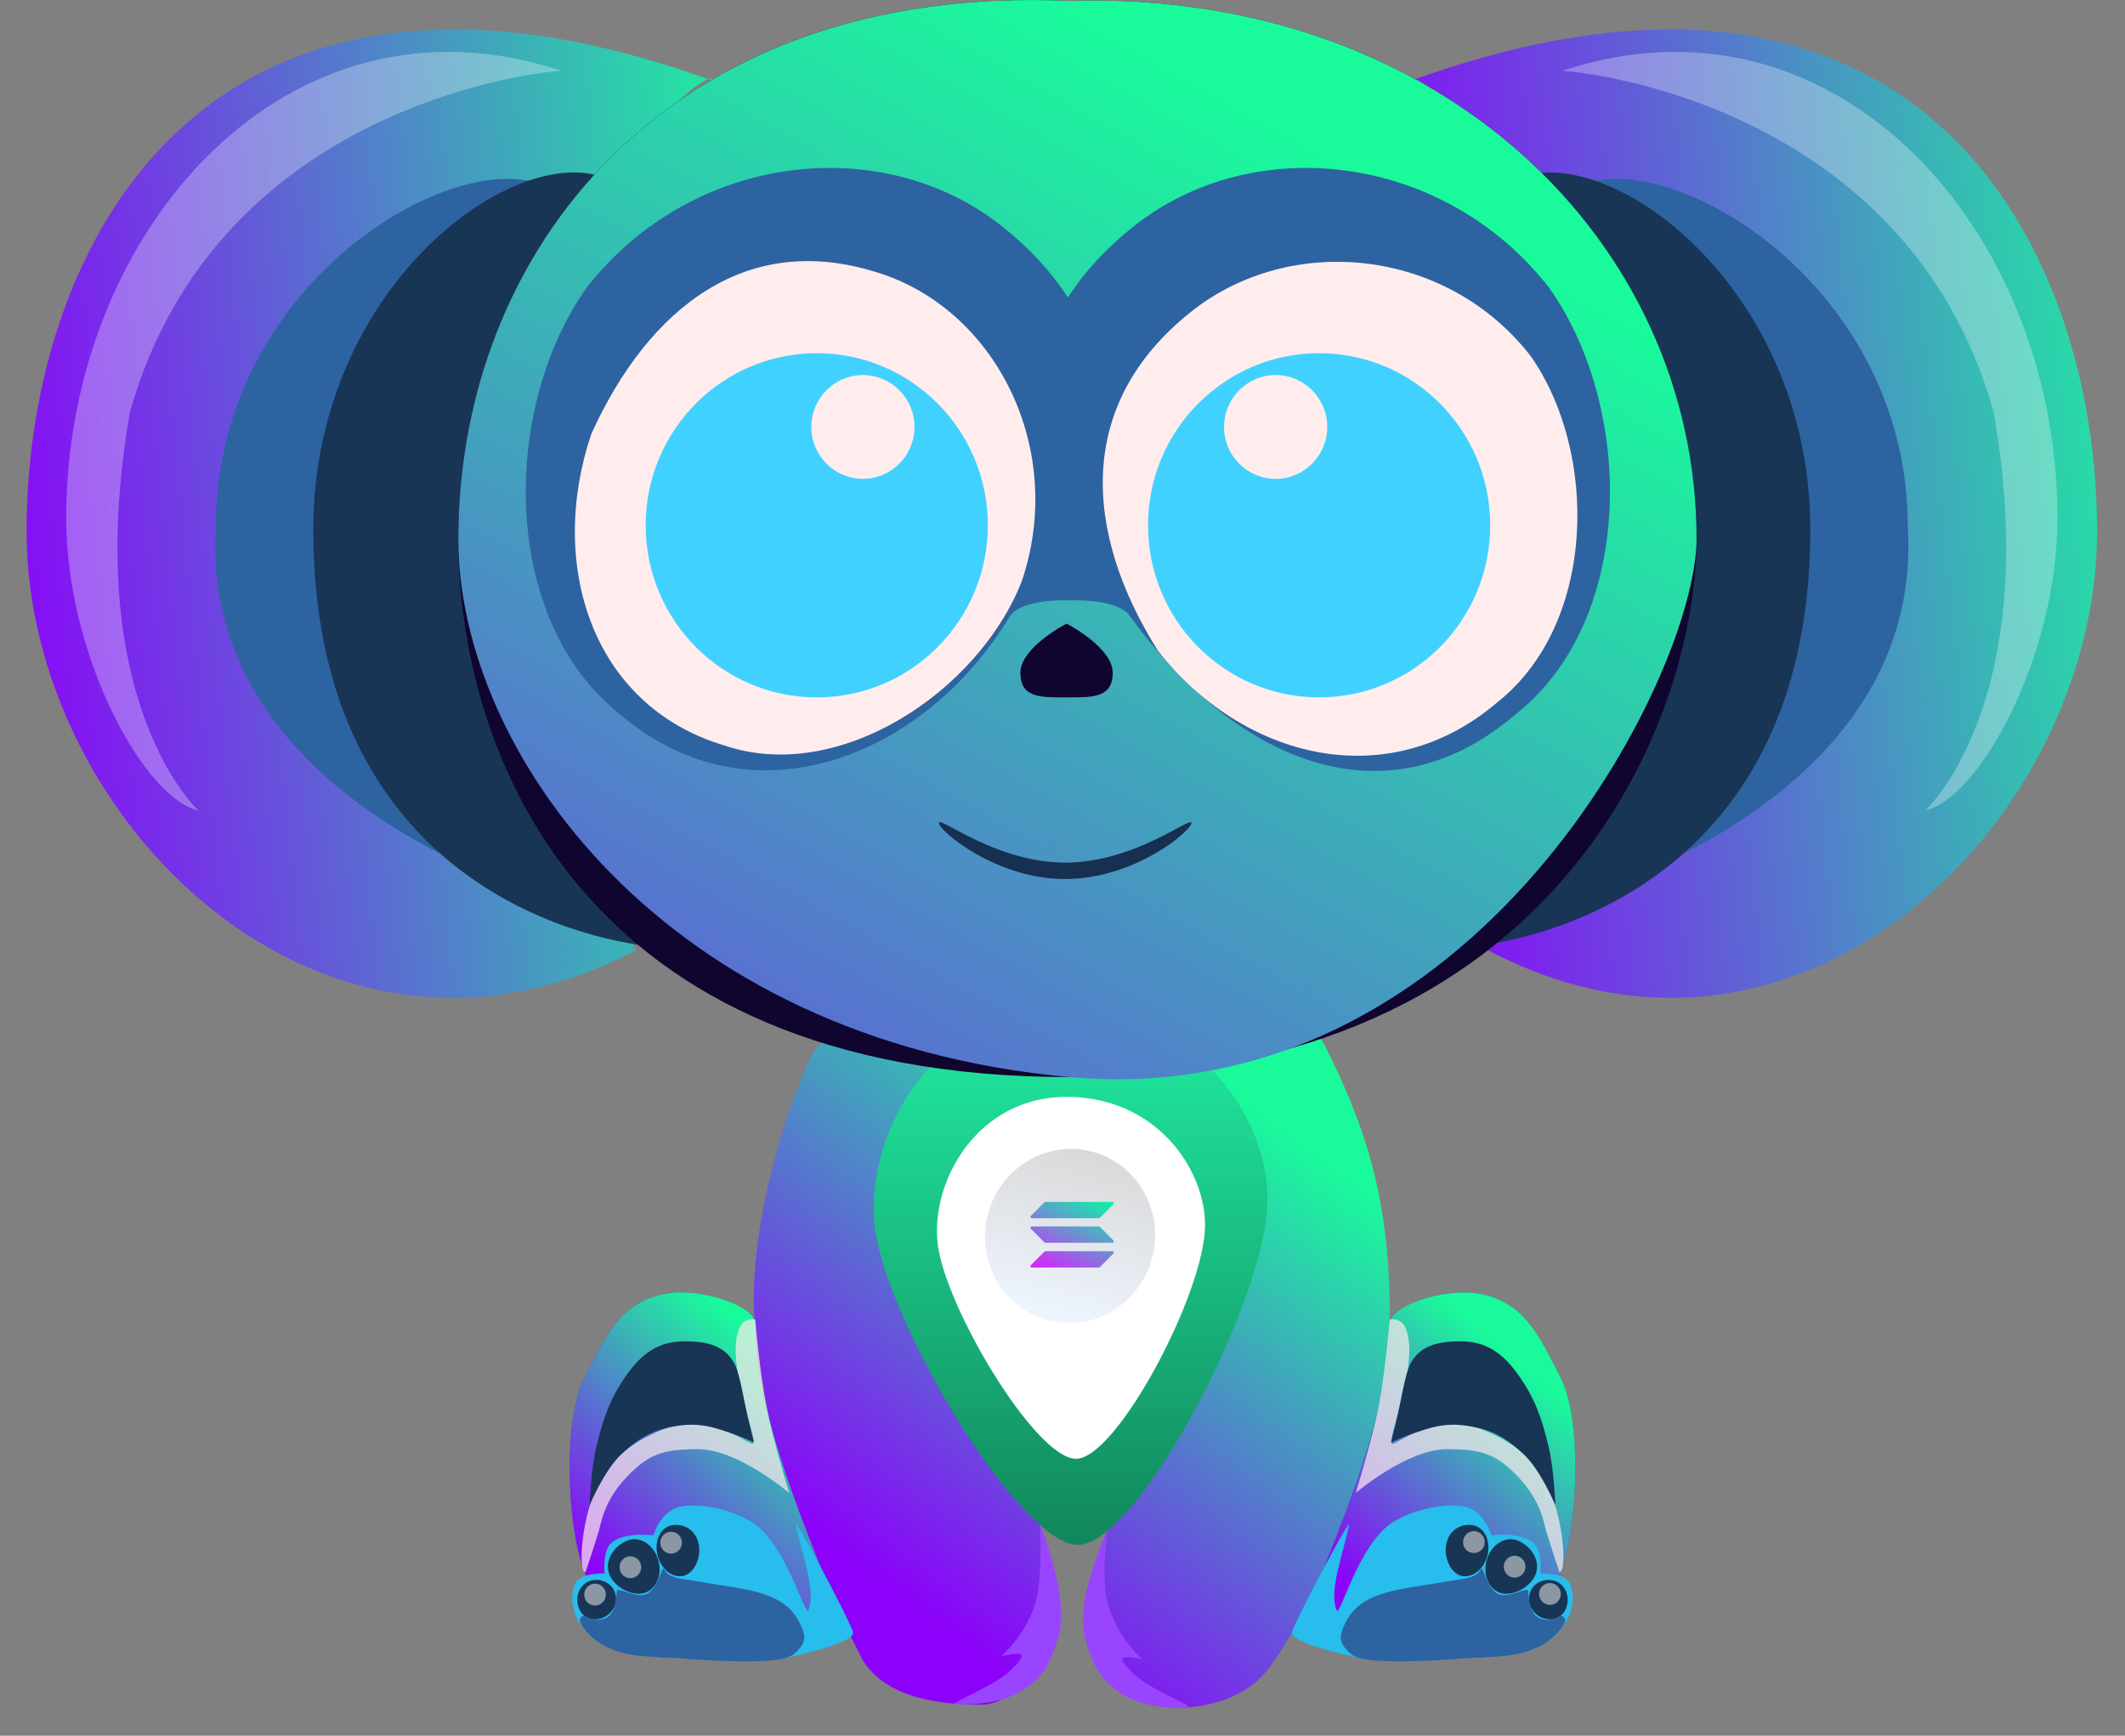 <svg width="60" height="49" viewBox="0 0 60 49" fill="none" xmlns="http://www.w3.org/2000/svg">
<rect x="0" y="0" width="60" height="49" fill="#808080" stroke="none"/>
<g clip-path="url(#clip0_1_4944)">
<path d="M44.98 13.939C44.98 22.086 41.997 26.815 41.997 26.815C50.822 31.503 59.211 23.148 59.211 15.001C59.211 6.854 54.113 -2.892 39.852 2.275C39.852 1.712 44.98 5.792 44.98 13.939Z" fill="url(#paint0_linear_1_4944)"/>
<path d="M56.291 11.626C57.72 19.814 54.364 22.877 54.364 22.877C55.856 22.564 58.093 18.564 58.093 14.626C58.093 6.479 51.816 -0.563 44.11 2C44.421 2 53.805 2.813 56.291 11.626Z" fill="white" fill-opacity="0.3"/>
<path d="M46.16 13.876C46.16 20.609 43.115 25.69 43.115 25.69C43.675 25.69 54.364 23.002 53.867 14.871C53.867 8.139 47.403 4.25 44.731 5.188C44.731 4.723 46.16 7.144 46.16 13.876Z" fill="#2D63A1"/>
<path d="M43.409 13.952C43.409 20.685 41.424 26.72 41.424 26.72C41.983 26.72 51.115 25.815 51.115 14.947C51.115 8.215 45.601 4.063 42.929 5C42.929 4.536 43.409 7.22 43.409 13.952Z" fill="#183555"/>
<path d="M14.982 13.939C14.982 22.086 17.965 26.815 17.965 26.815C9.14 31.503 0.75 23.148 0.75 15.001C0.75 6.854 5.849 -2.892 20.109 2.275C20.109 1.712 14.982 5.792 14.982 13.939Z" fill="url(#paint1_linear_1_4944)"/>
<path d="M3.671 11.626C2.242 19.814 5.597 22.877 5.597 22.877C4.106 22.564 1.869 18.564 1.869 14.626C1.869 6.479 8.146 -0.563 15.852 2C15.541 2 6.157 2.813 3.671 11.626Z" fill="white" fill-opacity="0.3"/>
<path d="M13.801 13.876C13.801 20.609 16.846 25.69 16.846 25.69C16.287 25.69 5.597 23.002 6.094 14.871C6.094 8.139 12.558 4.25 15.23 5.188C15.23 4.723 13.801 7.144 13.801 13.876Z" fill="#2D63A1"/>
<path d="M16.552 13.952C16.552 20.685 18.538 26.72 18.538 26.72C17.978 26.72 8.846 25.815 8.846 14.947C8.846 8.215 14.361 4.063 17.033 5C17.033 4.536 16.552 7.22 16.552 13.952Z" fill="#183555"/>
<path d="M21.336 37.635C20.968 34.437 22.665 30 23.061 29.576C25.21 27.279 30.767 27.302 30.767 27.302C30.767 27.302 36.192 27.11 37.437 29.576C38.702 32.083 39.268 34.218 39.239 37.326C39.205 40.904 36.81 45.954 35.712 47.235C34.754 48.353 32.551 48.508 31.572 47.698C30.593 46.888 30.4 45.806 30.767 44.613C32.07 40.372 35.482 35.013 34.025 31.466C33.108 29.233 31.15 29.152 29.885 29.152C28.236 29.152 26.013 30.687 26.013 33.123C26.013 37.635 30.594 42.807 29.655 46.425C29.425 47.312 28.39 48.122 27.738 48.122C27.086 48.122 24.978 48.122 24.288 46.734C22.621 43.38 21.758 41.297 21.336 37.635Z" fill="url(#paint2_linear_1_4944)"/>
<path d="M35.789 33.858C35.789 36.653 32.129 43.611 30.44 43.611C28.752 43.611 24.98 37.223 24.698 34.599C24.417 31.976 26.377 28.497 30.046 28.497C33.715 28.497 35.789 31.462 35.789 33.858Z" fill="url(#paint3_linear_1_4944)"/>
<path d="M34.025 34.589C34.025 36.478 31.533 41.182 30.383 41.182C29.233 41.182 26.665 36.864 26.473 35.09C26.282 33.316 27.617 30.964 30.115 30.964C32.613 30.964 34.025 32.969 34.025 34.589Z" fill="white"/>
<ellipse cx="2.398" cy="2.461" rx="2.398" ry="2.461" transform="matrix(0.966 0.26 -0.258 0.966 28.532 31.892)" fill="url(#paint4_linear_1_4944)"/>
<path d="M29.477 35.345C29.491 35.33 29.511 35.322 29.531 35.322H31.41C31.444 35.322 31.461 35.364 31.437 35.388L31.066 35.761C31.052 35.775 31.032 35.783 31.012 35.783H29.133C29.099 35.783 29.081 35.742 29.106 35.717L29.477 35.345Z" fill="url(#paint5_linear_1_4944)"/>
<path d="M29.477 33.953C29.491 33.938 29.511 33.93 29.531 33.93H31.41C31.444 33.93 31.461 33.972 31.437 33.996L31.066 34.369C31.052 34.383 31.032 34.391 31.012 34.391H29.133C29.099 34.391 29.081 34.35 29.106 34.325L29.477 33.953Z" fill="url(#paint6_linear_1_4944)"/>
<path d="M31.066 34.644C31.052 34.63 31.032 34.622 31.012 34.622H29.133C29.099 34.622 29.081 34.663 29.106 34.688L29.477 35.06C29.491 35.075 29.511 35.083 29.531 35.083H31.41C31.444 35.083 31.461 35.041 31.437 35.017L31.066 34.644Z" fill="url(#paint7_linear_1_4944)"/>
<path d="M30.64 46.239C30.343 45.146 31.279 43.189 31.279 43.189C31.279 43.189 31.105 44.149 31.226 44.999C31.38 46.078 32.261 46.85 32.261 46.85C32.261 46.85 31.686 46.695 31.686 46.85C31.686 46.92 31.928 47.238 32.338 47.505C32.821 47.82 33.669 48.164 33.565 48.199C33.45 48.238 32.434 48.209 31.918 47.952C31.132 47.56 30.869 47.087 30.64 46.239Z" fill="#9945FF"/>
<path d="M29.898 46.145C30.194 45.052 29.361 43.028 29.361 43.028C29.361 43.028 29.432 44.055 29.311 44.905C29.158 45.984 28.276 46.755 28.276 46.755C28.276 46.755 28.851 46.601 28.851 46.755C28.851 46.826 28.609 47.144 28.199 47.411C27.716 47.726 26.868 48.07 26.972 48.105C27.087 48.143 28.103 48.114 28.619 47.857C29.405 47.466 29.668 46.993 29.898 46.145Z" fill="#9945FF"/>
<path d="M41.731 36.517C40.754 36.357 39.239 36.864 39.239 37.365C39.239 40.053 37.667 43.457 36.901 45.5C36.648 46.174 37.644 46.565 38.357 46.618C39.89 46.734 41.961 46.962 42.689 46.618C43.626 46.176 43.695 45.314 44.069 44.343C44.559 43.071 44.671 40.093 44.069 38.907C43.467 37.721 43.037 36.73 41.731 36.517Z" fill="#2D63A1"/>
<path d="M41.731 36.517C40.754 36.357 39.239 36.864 39.239 37.365C39.239 40.053 37.667 43.457 36.901 45.5C36.648 46.174 37.644 46.565 38.357 46.618C39.89 46.734 41.961 46.962 42.689 46.618C43.626 46.176 43.695 45.314 44.069 44.343C44.559 43.071 44.671 40.093 44.069 38.907C43.467 37.721 43.037 36.73 41.731 36.517Z" fill="url(#paint8_linear_1_4944)"/>
<path d="M40.849 40.912C39.737 40.908 38.28 42.146 38.28 42.146C38.28 42.146 38.743 40.657 38.932 39.678C39.113 38.739 39.239 37.249 39.239 37.249C39.239 37.249 39.564 37.173 39.699 37.519C40.093 38.531 39.099 40.758 39.315 40.758C39.43 40.758 40.063 40.28 40.657 40.218C41.311 40.149 41.72 40.263 42.306 40.565C42.956 40.9 43.281 41.24 43.647 41.876C44.142 42.732 44.261 44.382 44.031 44.382C44.031 44.382 43.686 43.341 43.647 43.187C43.553 42.805 43.417 42.146 42.574 41.413C42.043 40.952 41.55 40.915 40.849 40.912Z" fill="#FFEDED" fill-opacity="0.7"/>
<path d="M38.587 46.846C38.587 46.846 36.402 46.422 36.478 46.075C36.534 45.822 38.165 42.724 38.089 43.071C37.889 43.975 37.514 44.96 37.744 45.462C37.833 45.657 38.377 43.537 39.354 42.955C40.061 42.534 40.922 42.446 41.347 42.531C41.922 42.647 42.114 43.341 42.114 43.341C42.114 43.341 43.104 43.22 43.379 43.649C43.543 43.905 43.494 44.42 43.494 44.42C43.494 44.42 44.21 44.388 44.337 44.729C44.567 45.346 44.219 45.973 43.686 46.348C42.747 47.008 38.583 46.798 38.587 46.846Z" fill="#27BDEC"/>
<path d="M41.993 43.928C41.886 44.318 41.553 44.566 41.248 44.482C40.943 44.398 40.742 43.924 40.849 43.534C40.955 43.144 41.328 42.985 41.633 43.069C41.938 43.154 42.099 43.538 41.993 43.928Z" fill="#183555"/>
<path d="M43.379 44.382C43.266 44.797 42.722 45.067 42.383 44.974C42.044 44.88 41.861 44.468 41.974 44.053C42.087 43.639 42.454 43.378 42.792 43.472C43.132 43.565 43.492 43.967 43.379 44.382Z" fill="#183555"/>
<path d="M44.242 45.33C44.157 45.642 43.894 45.771 43.609 45.693C43.324 45.614 43.102 45.31 43.187 44.999C43.272 44.687 43.596 44.545 43.88 44.623C44.165 44.702 44.327 45.018 44.242 45.33Z" fill="#183555"/>
<path d="M41.615 43.842C41.785 43.842 41.922 43.704 41.922 43.534C41.922 43.363 41.785 43.225 41.615 43.225C41.446 43.225 41.309 43.363 41.309 43.534C41.309 43.704 41.446 43.842 41.615 43.842Z" fill="#D9D9D9" fill-opacity="0.6"/>
<path d="M42.766 44.536C42.935 44.536 43.072 44.398 43.072 44.228C43.072 44.057 42.935 43.919 42.766 43.919C42.596 43.919 42.459 44.057 42.459 44.228C42.459 44.398 42.596 44.536 42.766 44.536Z" fill="#D9D9D9" fill-opacity="0.6"/>
<path d="M43.762 45.307C43.932 45.307 44.069 45.169 44.069 44.999C44.069 44.828 43.932 44.69 43.762 44.69C43.593 44.69 43.456 44.828 43.456 44.999C43.456 45.169 43.593 45.307 43.762 45.307Z" fill="#D9D9D9" fill-opacity="0.6"/>
<path d="M40.81 44.652C41.232 44.575 41.692 44.575 41.807 44.305C41.873 44.151 41.969 44.844 42.305 44.999C42.606 45.137 43.149 44.768 43.149 44.922C43.149 45.076 43.182 45.589 43.494 45.693C43.954 45.847 44.034 45.467 44.184 45.693C44.26 45.809 43.901 46.259 43.494 46.464C42.804 46.811 42.285 46.746 41.424 46.811C40.333 46.894 39.008 46.965 38.395 46.811C38.193 46.76 38.054 46.636 37.935 46.464C37.773 46.231 37.896 45.994 38.01 45.773L38.012 45.77C38.472 44.883 39.609 44.872 40.81 44.652Z" fill="#2D63A1"/>
<path d="M39.814 38.521C39.66 38.83 39.559 39.58 39.392 40.257C39.347 40.437 39.277 40.719 39.277 40.719C39.277 40.719 39.554 40.592 39.737 40.526L39.745 40.524C40.383 40.295 40.791 40.149 41.462 40.257C42.123 40.362 42.499 40.576 42.995 41.028C43.495 41.481 43.916 42.493 43.916 42.493C43.916 42.493 43.877 41.468 43.724 40.835C43.524 40.009 43.34 39.485 42.88 38.83C42.451 38.218 41.977 37.863 41.232 37.866C40.622 37.868 40.086 37.973 39.814 38.521Z" fill="#183555"/>
<path d="M18.833 36.517C19.81 36.357 21.325 36.864 21.325 37.365C21.325 40.053 22.897 43.457 23.663 45.5C23.916 46.174 22.92 46.565 22.207 46.618C20.673 46.734 18.603 46.962 17.875 46.618C16.938 46.176 16.869 45.314 16.495 44.343C16.004 43.071 15.893 40.093 16.495 38.907C17.097 37.721 17.527 36.73 18.833 36.517Z" fill="#2D63A1"/>
<path d="M18.833 36.517C19.81 36.357 21.325 36.864 21.325 37.365C21.325 40.053 22.897 43.457 23.663 45.5C23.916 46.174 22.92 46.565 22.207 46.618C20.673 46.734 18.603 46.962 17.875 46.618C16.938 46.176 16.869 45.314 16.495 44.343C16.004 43.071 15.893 40.093 16.495 38.907C17.097 37.721 17.527 36.73 18.833 36.517Z" fill="url(#paint9_linear_1_4944)"/>
<path d="M19.715 40.912C20.827 40.908 22.284 42.146 22.284 42.146C22.284 42.146 21.821 40.657 21.632 39.678C21.451 38.739 21.326 37.249 21.326 37.249C21.326 37.249 21 37.173 20.866 37.519C20.471 38.531 21.466 40.758 21.249 40.758C21.134 40.758 20.502 40.28 19.907 40.218C19.253 40.149 18.844 40.263 18.259 40.565C17.609 40.9 17.284 41.24 16.917 41.876C16.423 42.732 16.304 44.382 16.534 44.382C16.534 44.382 16.879 43.341 16.917 43.187C17.012 42.805 17.147 42.146 17.99 41.413C18.521 40.952 19.014 40.915 19.715 40.912Z" fill="#FFEDED" fill-opacity="0.7"/>
<path d="M21.977 46.846C21.977 46.846 24.162 46.422 24.086 46.075C24.03 45.822 22.399 42.724 22.476 43.071C22.675 43.975 23.051 44.96 22.821 45.462C22.731 45.657 22.187 43.537 21.21 42.955C20.503 42.534 19.643 42.446 19.217 42.531C18.642 42.647 18.45 43.341 18.45 43.341C18.45 43.341 17.46 43.22 17.185 43.649C17.021 43.905 17.07 44.42 17.07 44.42C17.07 44.42 16.354 44.388 16.227 44.729C15.997 45.346 16.345 45.973 16.878 46.348C17.817 47.008 21.982 46.798 21.977 46.846Z" fill="#27BDEC"/>
<path d="M18.571 43.928C18.677 44.318 19.011 44.566 19.316 44.482C19.621 44.398 19.822 43.924 19.715 43.534C19.609 43.144 19.236 42.985 18.931 43.069C18.625 43.154 18.464 43.538 18.571 43.928Z" fill="#183555"/>
<path d="M17.185 44.382C17.298 44.797 17.843 45.067 18.182 44.974C18.521 44.88 18.704 44.468 18.59 44.053C18.477 43.639 18.111 43.378 17.772 43.472C17.433 43.565 17.072 43.967 17.185 44.382Z" fill="#183555"/>
<path d="M16.323 45.33C16.407 45.642 16.671 45.771 16.955 45.693C17.24 45.614 17.462 45.31 17.377 44.999C17.292 44.687 16.968 44.545 16.684 44.623C16.399 44.702 16.237 45.018 16.323 45.33Z" fill="#183555"/>
<path d="M18.949 43.859C18.779 43.859 18.642 43.721 18.642 43.55C18.642 43.38 18.779 43.242 18.949 43.242C19.118 43.242 19.255 43.38 19.255 43.55C19.255 43.721 19.118 43.859 18.949 43.859Z" fill="#D9D9D9" fill-opacity="0.6"/>
<path d="M17.798 44.553C17.629 44.553 17.492 44.415 17.492 44.245C17.492 44.074 17.629 43.936 17.798 43.936C17.968 43.936 18.105 44.074 18.105 44.245C18.105 44.415 17.968 44.553 17.798 44.553Z" fill="#D9D9D9" fill-opacity="0.6"/>
<path d="M16.802 45.324C16.632 45.324 16.495 45.186 16.495 45.016C16.495 44.845 16.632 44.707 16.802 44.707C16.971 44.707 17.108 44.845 17.108 45.016C17.108 45.186 16.971 45.324 16.802 45.324Z" fill="#D9D9D9" fill-opacity="0.6"/>
<path d="M19.753 44.652C19.332 44.575 18.872 44.575 18.757 44.305C18.691 44.151 18.595 44.844 18.259 44.999C17.958 45.137 17.415 44.768 17.415 44.922C17.415 45.076 17.381 45.589 17.07 45.693C16.61 45.847 16.529 45.467 16.38 45.693C16.303 45.809 16.663 46.259 17.07 46.464C17.76 46.811 18.279 46.746 19.14 46.811C20.23 46.894 21.555 46.965 22.169 46.811C22.37 46.76 22.509 46.636 22.629 46.464C22.791 46.231 22.668 45.994 22.554 45.773L22.552 45.77C22.092 44.883 20.955 44.872 19.753 44.652Z" fill="#2D63A1"/>
<path d="M20.75 38.521C20.904 38.83 21.005 39.58 21.172 40.257C21.217 40.437 21.287 40.719 21.287 40.719C21.287 40.719 21.01 40.592 20.827 40.526L20.819 40.524C20.181 40.295 19.773 40.149 19.102 40.257C18.441 40.362 18.065 40.576 17.569 41.028C17.069 41.481 16.648 42.493 16.648 42.493C16.648 42.493 16.687 41.468 16.84 40.835C17.04 40.009 17.224 39.485 17.683 38.83C18.113 38.218 18.587 37.863 19.332 37.866C19.942 37.868 20.478 37.973 20.75 38.521Z" fill="#183555"/>
<path d="M47.903 15.215C47.903 20.265 44.031 30.406 30.192 30.406C16.353 30.406 12.941 21.191 12.941 15.215C12.941 7.118 18.806 -0.478 30.192 0.024C40.657 -0.285 47.903 6.825 47.903 15.215Z" fill="#10052F"/>
<path d="M47.903 15.215C47.903 19.032 41.693 31.447 30.192 30.406C18.691 29.365 12.941 21.191 12.941 15.215C12.941 7.118 18.806 -0.478 30.192 0.024C40.657 -0.285 47.903 6.825 47.903 15.215Z" fill="url(#paint10_linear_1_4944)"/>
<path d="M17.5 20.16C14.122 17.485 14.147 11.534 16.566 8.118C19.543 4.313 24.905 3.707 28.284 6.382C29.073 7.007 29.69 7.683 30.151 8.398C30.613 7.683 31.229 7.007 32.019 6.382C35.398 3.707 40.76 4.313 43.737 8.118C46.156 11.534 46.181 17.485 42.802 20.16C39.063 23.362 34.83 21.422 31.917 17.412C31.577 16.875 30.192 16.95 30.192 16.95C30.192 16.95 28.845 16.875 28.505 17.412C26.128 21.345 21.24 23.362 17.5 20.16Z" fill="#2D63A1"/>
<path d="M31.418 18.993C31.418 19.712 30.835 19.687 30.115 19.687C29.395 19.687 28.811 19.712 28.811 18.993C28.811 18.274 30.115 17.605 30.115 17.605C30.115 17.605 31.418 18.274 31.418 18.993Z" fill="#10052F"/>
<path d="M23.061 19.687C25.729 19.687 27.892 17.512 27.892 14.829C27.892 12.146 25.729 9.971 23.061 9.971C20.393 9.971 18.231 12.146 18.231 14.829C18.231 17.512 20.393 19.687 23.061 19.687Z" fill="#D9D9D9" fill-opacity="0.5"/>
<path d="M28.85 16.41C27.623 19.533 23.678 22.15 20.441 21.041C16.698 19.919 15.454 15.916 16.698 12.246C18.308 8.699 21.106 6.434 24.944 7.749C28.182 8.859 30.094 12.739 28.85 16.41Z" fill="#FFEDED"/>
<path d="M43.209 10.038C45.141 12.777 45.08 17.607 42.278 19.826C39.173 22.477 35.076 21.413 32.691 18.366C30.621 15.067 30.32 11.422 33.642 8.792C36.444 6.573 40.824 6.991 43.209 10.038Z" fill="#FFEDED"/>
<path d="M37.245 19.687C39.913 19.687 42.076 17.512 42.076 14.829C42.076 12.146 39.913 9.971 37.245 9.971C34.578 9.971 32.415 12.146 32.415 14.829C32.415 17.512 34.578 19.687 37.245 19.687Z" fill="#41D1FF"/>
<path d="M23.061 19.687C25.729 19.687 27.892 17.512 27.892 14.829C27.892 12.146 25.729 9.971 23.061 9.971C20.393 9.971 18.231 12.146 18.231 14.829C18.231 17.512 20.393 19.687 23.061 19.687Z" fill="#41D1FF"/>
<path d="M33.642 23.234C33.642 23.447 32.045 24.815 30.076 24.815C28.107 24.815 26.511 23.447 26.511 23.234C26.511 23.021 28.107 24.352 30.076 24.352C32.045 24.352 33.642 23.021 33.642 23.234Z" fill="#172F50"/>
<path d="M36.019 13.518C36.823 13.518 37.475 12.862 37.475 12.053C37.475 11.244 36.823 10.588 36.019 10.588C35.214 10.588 34.562 11.244 34.562 12.053C34.562 12.862 35.214 13.518 36.019 13.518Z" fill="#FFEDED"/>
<path d="M24.364 13.518C25.169 13.518 25.821 12.862 25.821 12.053C25.821 11.244 25.169 10.588 24.364 10.588C23.56 10.588 22.908 11.244 22.908 12.053C22.908 12.862 23.56 13.518 24.364 13.518Z" fill="#FFEDED"/>
</g>
<defs>
<linearGradient id="paint0_linear_1_4944" x1="60.985" y1="0.831" x2="37.311" y2="3.244" gradientUnits="userSpaceOnUse">
<stop stop-color="#19FB9B"/>
<stop offset="1" stop-color="#8C01FA"/>
</linearGradient>
<linearGradient id="paint1_linear_1_4944" x1="21.883" y1="0.831" x2="-1.791" y2="3.244" gradientUnits="userSpaceOnUse">
<stop stop-color="#19FB9B"/>
<stop offset="1" stop-color="#8C01FA"/>
</linearGradient>
<linearGradient id="paint2_linear_1_4944" x1="30.237" y1="27.298" x2="19.98" y2="41.052" gradientUnits="userSpaceOnUse">
<stop stop-color="#19FB9B"/>
<stop offset="1" stop-color="#8C01FA"/>
</linearGradient>
<linearGradient id="paint3_linear_1_4944" x1="30.23" y1="28.497" x2="30.23" y2="43.611" gradientUnits="userSpaceOnUse">
<stop stop-color="#20ECA1"/>
<stop offset="1" stop-color="#12865B"/>
</linearGradient>
<linearGradient id="paint4_linear_1_4944" x1="2.398" y1="0" x2="2.398" y2="4.922" gradientUnits="userSpaceOnUse">
<stop stop-color="#D9D9D9"/>
<stop offset="1" stop-color="#EEF5FF"/>
</linearGradient>
<linearGradient id="paint5_linear_1_4944" x1="30.686" y1="33.422" x2="29.376" y2="35.919" gradientUnits="userSpaceOnUse">
<stop stop-color="#00FFA3"/>
<stop offset="1" stop-color="#DC1FFF"/>
</linearGradient>
<linearGradient id="paint6_linear_1_4944" x1="30.686" y1="33.422" x2="29.376" y2="35.919" gradientUnits="userSpaceOnUse">
<stop stop-color="#00FFA3"/>
<stop offset="1" stop-color="#DC1FFF"/>
</linearGradient>
<linearGradient id="paint7_linear_1_4944" x1="30.686" y1="33.422" x2="29.376" y2="35.919" gradientUnits="userSpaceOnUse">
<stop stop-color="#00FFA3"/>
<stop offset="1" stop-color="#DC1FFF"/>
</linearGradient>
<linearGradient id="paint8_linear_1_4944" x1="40.66" y1="36.487" x2="35.435" y2="42.514" gradientUnits="userSpaceOnUse">
<stop stop-color="#19FB9B"/>
<stop offset="1" stop-color="#8C01FA"/>
</linearGradient>
<linearGradient id="paint9_linear_1_4944" x1="19.883" y1="36.487" x2="14.658" y2="42.514" gradientUnits="userSpaceOnUse">
<stop stop-color="#19FB9B"/>
<stop offset="1" stop-color="#8C01FA"/>
</linearGradient>
<linearGradient id="paint10_linear_1_4944" x1="30.373" y1="9.98111e-07" x2="4.821" y2="45.786" gradientUnits="userSpaceOnUse">
<stop stop-color="#19FB9B"/>
<stop offset="1" stop-color="#8C01FA"/>
</linearGradient>
<clipPath id="clip0_1_4944">
<rect width="58.5" height="48.273" fill="white" transform="translate(0.75)"/>
</clipPath>
</defs>
</svg>
